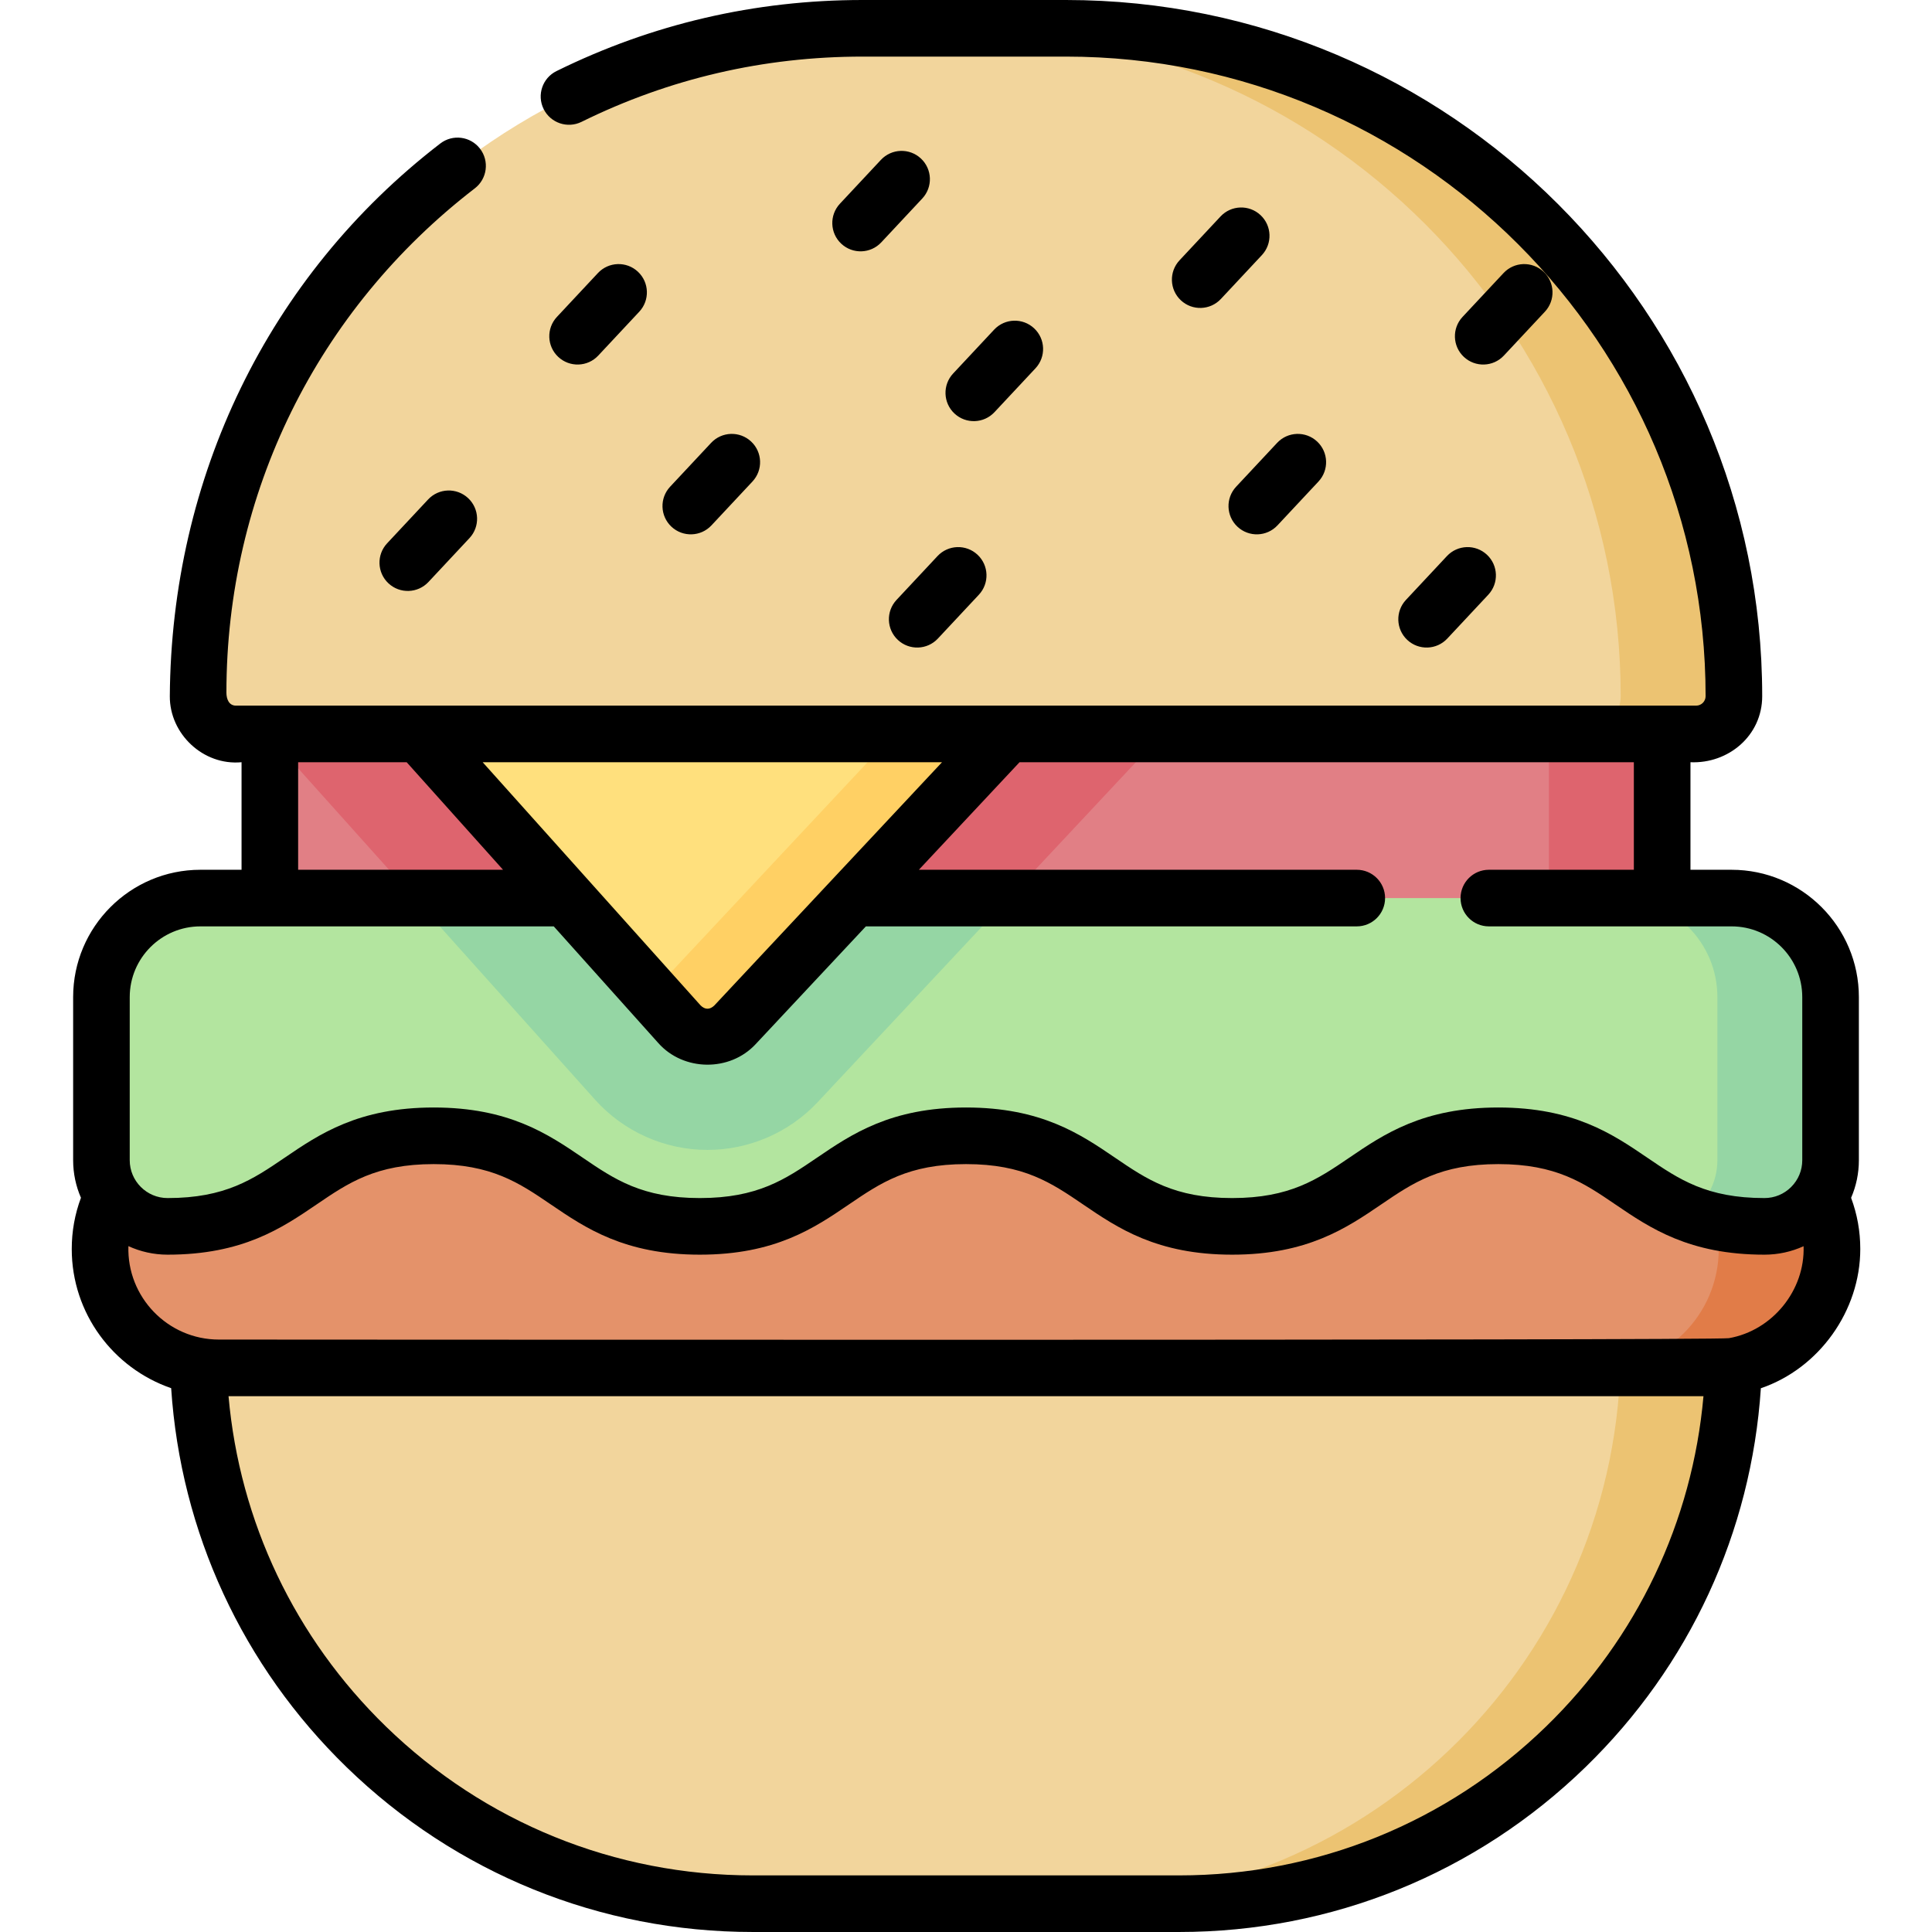<svg id="Capa_1" enable-background="new 0 0 512 512" height="512" viewBox="0 0 512 512" width="512" xmlns="http://www.w3.org/2000/svg"><g><g><path d="m71.513 194.5h368.975v48h-368.975z" fill="#e17f85"/><path d="m71.513 194.5h368.975v48h-368.975z" fill="#e17f85"/><path d="m113.854 242.5h149.242l44.93-48h-236.513v.748z" fill="#de646e"/><path d="m410.488 194.5h30v48h-30z" fill="#de646e"/><path d="m449.5 194.5h-387c-5.523 0-10-4.477-10-10v-.932c0-97.24 78.828-176.068 176.068-176.068h53.932c97.754 0 177 79.246 177 177 0 5.523-4.477 10-10 10z" fill="#f2d59c"/><path d="m282.5 7.5h-30c97.754 0 177 79.246 177 177 0 5.523-4.477 10-10 10h30c5.523 0 10-4.477 10-10 0-97.754-79.245-177-177-177z" fill="#ecc372"/><path d="m459.5 347.5h-407v10c0 81.186 65.814 147 147 147h113c81.186 0 147-65.814 147-147z" fill="#f2d59c"/><path d="m429.5 347.5v10c0 81.186-65.814 147-147 147h30c81.186 0 147-65.814 147-147v-10z" fill="#ecc372"/><path d="m453.987 362.5h-395.974c-17.397 0-31.5-14.103-31.5-31.5 0-17.397 14.103-31.5 31.5-31.5h395.975c17.397 0 31.5 14.103 31.5 31.5-.001 17.397-14.104 31.5-31.501 31.5z" fill="#e4926a"/><path d="m453.988 299.5h-30c17.397 0 31.5 14.103 31.5 31.5 0 17.397-14.103 31.5-31.5 31.5h30c17.397 0 31.5-14.103 31.5-31.5 0-17.397-14.103-31.5-31.5-31.5z" fill="#e17c48"/><g><path d="m44.405 325c35.267 0 35.267-24 70.535-24s35.267 24 70.535 24c35.266 0 35.266-24 70.531-24s35.265 24 70.529 24c35.265 0 35.265-24 70.53-24s35.265 24 70.53 24c9.682 0 17.53-7.849 17.53-17.53v-43.234c0-14.49-11.746-26.236-26.236-26.236h-405.778c-14.49 0-26.236 11.746-26.236 26.236v43.234c0 9.681 7.849 17.53 17.53 17.53z" fill="#b3e59f"/></g><path d="m109.822 238 47.879 53.432c7.578 8.457 18.436 13.307 29.792 13.307 11.024 0 21.668-4.616 29.202-12.665l50.614-54.074z" fill="#95d6a4"/><g><path d="m458.889 238h-30c14.49 0 26.236 11.746 26.236 26.236v43.234c0 5.863-2.888 11.04-7.308 14.222 5.278 1.997 11.565 3.308 19.778 3.308 9.682 0 17.53-7.849 17.53-17.53v-43.234c0-14.49-11.746-26.236-26.236-26.236z" fill="#95d6a4"/></g><path d="m266.934 194.5-72.142 77.073c-4.011 4.285-10.832 4.211-14.748-.16l-68.92-76.913z" fill="#ffe07d"/><path d="m236.934 194.5-64.277 68.669 7.386 8.243c3.917 4.371 10.738 4.445 14.748.161l72.142-77.073z" fill="#ffd064"/></g><path d="m113.455 132.364-10.866 11.621c-2.829 3.026-2.67 7.772.355 10.601 3.02 2.824 7.767 2.675 10.601-.355l10.866-11.621c2.829-3.026 2.67-7.772-.355-10.601-3.026-2.829-7.772-2.67-10.601.355zm45.09-38.134 10.866-11.621c2.829-3.026 2.67-7.772-.355-10.601-3.025-2.83-7.771-2.67-10.601.355l-10.866 11.621c-2.829 3.026-2.67 7.772.355 10.601 3.021 2.825 7.767 2.676 10.601-.355zm332.012 223.209c1.349-3.105 2.063-6.481 2.063-9.969v-43.23c0-18.604-15.131-33.74-33.73-33.74h-10.9v-28.5c10.037.431 19.01-7.03 19.01-17.5 0-101.734-82.766-184.5-184.5-184.5h-53.932c-28.464 0-55.749 6.339-81.097 18.841-3.715 1.833-5.241 6.329-3.409 10.044 1.832 3.714 6.328 5.24 10.044 3.409 23.267-11.476 48.319-17.294 74.462-17.294h53.932c93.462 0 169.5 76.038 169.5 169.5 0 1.378-1.122 2.5-2.5 2.5h-387c-1.829-.014-2.5-1.745-2.5-3.432 0-52.73 23.995-101.445 65.832-133.654 3.282-2.527 3.895-7.236 1.368-10.518s-7.235-3.894-10.518-1.368c-45.811 35.249-71.291 88.735-71.682 146.472-.067 9.952 8.82 18.454 19.01 17.5v28.5h-10.9c-18.599 0-33.73 15.136-33.73 33.74v43.23c0 3.536.741 6.901 2.07 9.954-1.614 4.321-2.44 8.869-2.44 13.576 0 17.076 11.036 31.613 26.346 36.881 2.524 38.14 18.891 73.62 46.473 100.425 28.991 28.176 67.23 43.694 107.671 43.694h113c40.441 0 78.68-15.518 107.672-43.694 27.576-26.8 43.942-62.271 46.471-100.403 15.45-5.26 26.347-20.531 26.347-36.903 0-4.701-.824-9.244-2.433-13.561zm-240.916-115.439-28.727 30.69c-.015.015-.029.032-.044.047l-31.554 33.71c-1.177 1.166-2.513 1.174-3.687-.041l-57.714-64.406zm-170.631 0h28.765l25.538 28.5h-54.303zm-44.63 62.24c0-10.333 8.402-18.74 18.73-18.74h93.644l27.704 30.917c6.659 7.513 18.958 7.681 25.81.281l29.202-31.198h130.092c4.142 0 7.5-3.358 7.5-7.5s-3.358-7.5-7.5-7.5h-116.052l26.677-28.5h162.803v28.5h-38.428c-4.142 0-7.5 3.358-7.5 7.5s3.358 7.5 7.5 7.5h64.328c10.328 0 18.73 8.407 18.73 18.74v43.23c0 2.678-1.042 5.195-2.941 7.094-1.887 1.893-4.405 2.936-7.089 2.936-15.319 0-22.604-4.958-31.04-10.7-9.159-6.234-19.54-13.3-39.48-13.3-19.945 0-30.328 7.065-39.489 13.299-8.438 5.742-15.726 10.701-31.051 10.701-15.319 0-22.604-4.958-31.04-10.7-9.159-6.234-19.54-13.3-39.48-13.3-19.944 0-30.328 7.065-39.489 13.299-8.438 5.742-15.726 10.701-31.051 10.701-15.319 0-22.604-4.958-31.04-10.699-9.161-6.234-19.544-13.301-39.49-13.301s-30.33 7.066-39.49 13.301c-8.436 5.741-15.721 10.699-31.04 10.699-5.531 0-10.03-4.5-10.03-10.03zm375.338 193.309c-26.177 25.44-60.703 39.451-97.218 39.451h-113c-36.515 0-71.041-14.011-97.218-39.451-24.15-23.471-38.778-54.304-41.72-87.549h390.876c-2.942 33.245-17.57 64.078-41.72 87.549zm48.458-102.917c-3.714.649-396.031.368-400.166.368-13.532 0-24.411-11.261-23.979-24.762 3.164 1.448 6.677 2.262 10.379 2.262 19.938 0 30.32-7.065 39.479-13.298 8.438-5.742 15.725-10.702 31.051-10.702s22.613 4.959 31.051 10.702c9.159 6.233 19.541 13.298 39.479 13.298 19.945 0 30.328-7.065 39.489-13.299 8.438-5.742 15.725-10.701 31.05-10.701 15.32 0 22.605 4.958 31.04 10.7 9.159 6.234 19.54 13.3 39.48 13.3 19.945 0 30.328-7.065 39.489-13.299 8.438-5.742 15.726-10.701 31.051-10.701 15.32 0 22.605 4.958 31.04 10.7 9.159 6.234 19.54 13.3 39.48 13.3 3.645 0 7.165-.778 10.38-2.243.402 11.691-8.254 22.357-19.793 24.375zm-59.631-260.402 10.866-11.621c2.829-3.026 2.67-7.772-.355-10.601-3.025-2.83-7.771-2.67-10.601.355l-10.866 11.621c-2.829 3.026-2.67 7.772.355 10.601 3.021 2.825 7.767 2.676 10.601-.355zm-70.601 45.356c3.02 2.824 7.767 2.675 10.601-.355l10.866-11.621c2.829-3.026 2.67-7.772-.355-10.601s-7.771-2.67-10.601.355l-10.866 11.621c-2.829 3.026-2.67 7.772.355 10.601zm44.645 19.399c-2.829 3.026-2.67 7.772.355 10.601 3.02 2.824 7.767 2.675 10.601-.355l10.866-11.621c2.829-3.026 2.67-7.772-.355-10.601s-7.772-2.67-10.601.355zm-49.134-101.621-10.866 11.621c-2.829 3.026-2.67 7.772.355 10.601 3.02 2.824 7.767 2.675 10.601-.355l10.866-11.621c2.829-3.026 2.67-7.772-.355-10.601-3.025-2.83-7.772-2.67-10.601.355zm-85.866 101.621c-2.829 3.026-2.67 7.772.355 10.601 3.02 2.824 7.767 2.675 10.601-.355l10.866-11.621c2.829-3.026 2.67-7.772-.355-10.601s-7.772-2.67-10.601.355zm-49.044-19.755 10.866-11.621c2.829-3.026 2.67-7.772-.355-10.601s-7.771-2.67-10.601.355l-10.866 11.621c-2.829 3.026-2.67 7.772.355 10.601 3.021 2.825 7.767 2.676 10.601-.355zm75-30 10.866-11.621c2.829-3.026 2.67-7.772-.355-10.601-3.025-2.83-7.772-2.67-10.601.355l-10.866 11.621c-2.829 3.026-2.67 7.772.355 10.601 3.021 2.825 7.767 2.676 10.601-.355zm-30.09-66.866-10.866 11.621c-2.829 3.026-2.67 7.772.355 10.601 3.02 2.824 7.766 2.675 10.601-.355l10.866-11.621c2.829-3.026 2.67-7.772-.355-10.601-3.026-2.829-7.772-2.67-10.601.355z"/></g></svg>